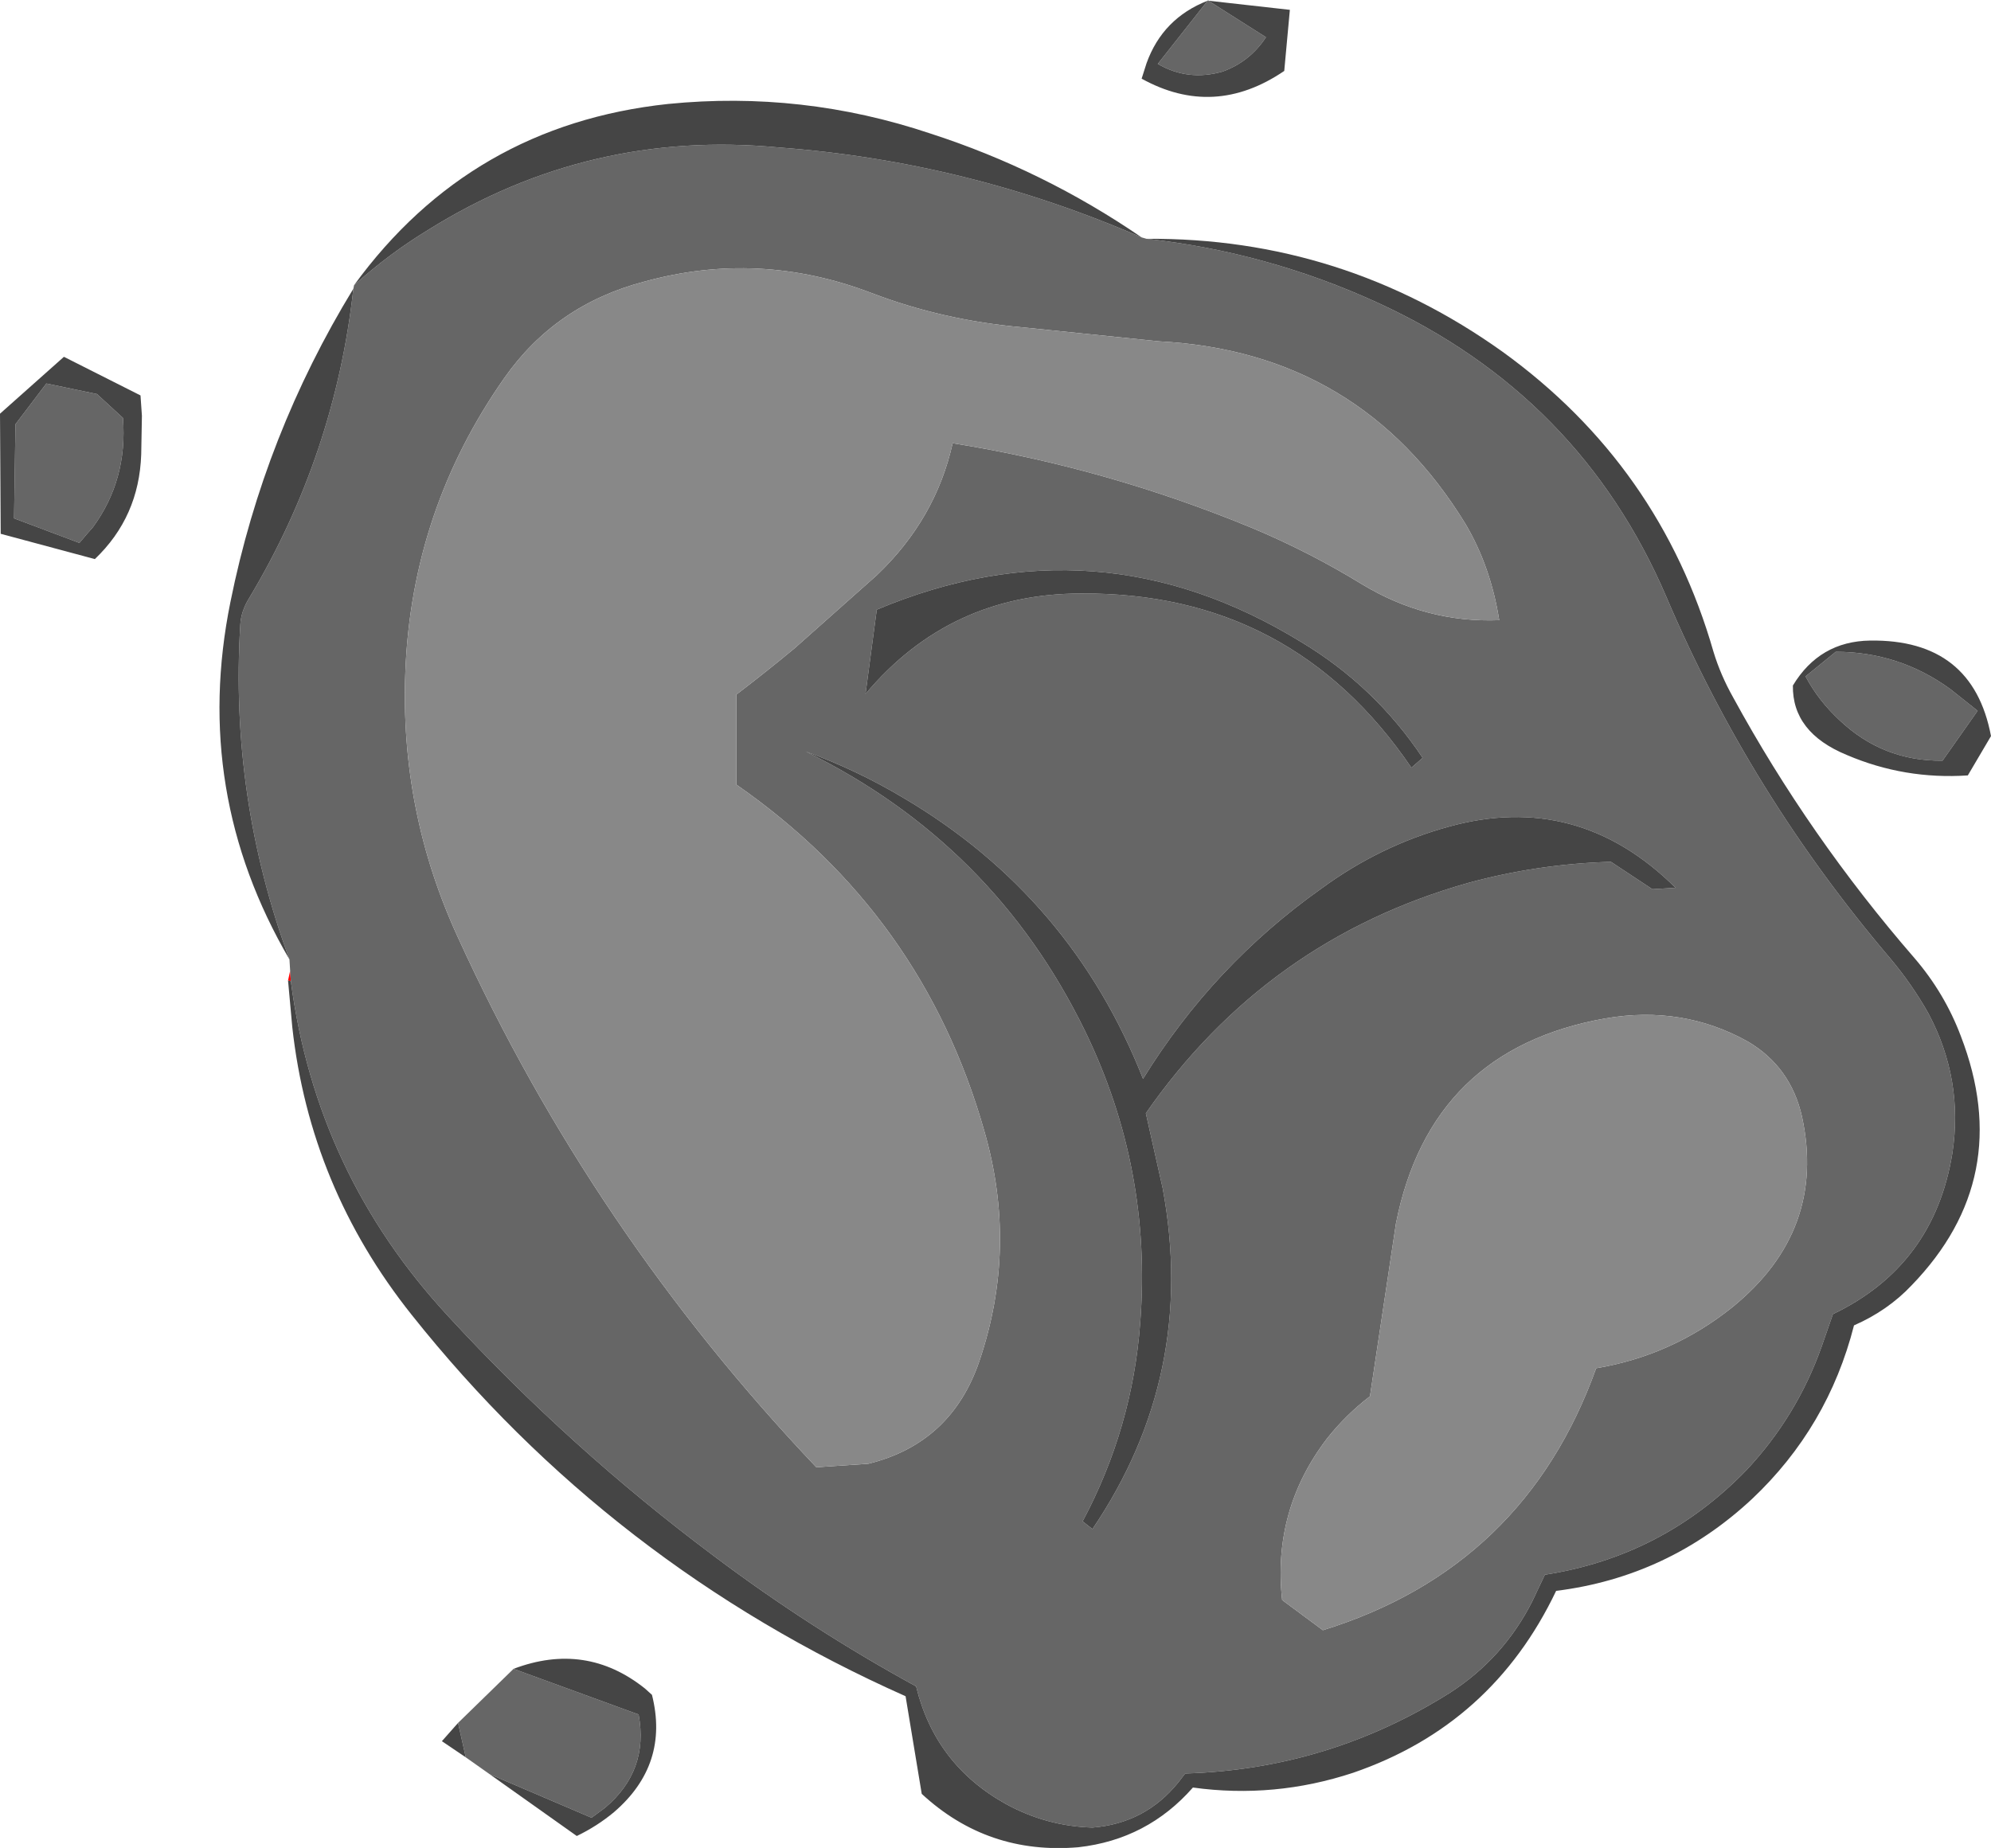 <?xml version="1.0" encoding="UTF-8" standalone="no"?>
<svg xmlns:xlink="http://www.w3.org/1999/xlink" height="131.55px" width="141.7px" xmlns="http://www.w3.org/2000/svg">
  <g transform="matrix(1.0, 0.0, 0.0, 1.0, 75.95, 70.65)">
    <path d="M-55.45 -0.85 L-55.3 -1.55 -55.25 -0.8 -55.45 -0.85" fill="#ff0000" fill-rule="evenodd" stroke="none"/>
    <path d="M10.05 -70.6 L14.15 -68.0 Q13.0 -66.25 11.05 -65.55 8.6 -64.85 6.45 -66.1 L10.0 -70.6 10.05 -70.65 10.05 -70.6 M5.3 -53.75 L5.65 -53.65 Q14.25 -52.7 22.1 -49.1 36.5 -42.5 42.65 -28.15 48.6 -14.15 58.6 -2.4 60.15 -0.55 61.3 1.5 63.8 6.2 63.0 11.45 61.7 19.45 54.5 22.9 L53.7 25.2 Q51.95 30.15 48.35 34.0 42.4 40.15 34.0 41.45 L33.1 43.35 Q31.05 47.4 27.25 49.85 18.6 55.3 8.4 55.6 L7.9 56.25 Q5.55 59.15 1.8 59.45 -1.5 59.35 -4.4 57.75 -9.4 54.95 -10.75 49.4 -18.25 45.3 -25.1 40.15 -35.4 32.45 -44.05 23.05 -53.45 12.9 -55.25 -0.8 L-55.3 -1.55 -55.35 -2.35 Q-59.6 -13.9 -58.85 -26.15 -58.8 -27.15 -58.2 -28.1 -52.1 -38.3 -50.8 -50.1 L-50.75 -50.35 Q-48.25 -52.6 -45.45 -54.3 -34.0 -61.45 -20.5 -60.15 -7.1 -59.15 5.3 -53.75 M30.75 -26.5 Q30.15 -30.3 28.35 -33.35 20.85 -45.6 6.55 -46.35 L-3.2 -47.35 Q-8.85 -47.85 -13.95 -49.8 -21.95 -52.85 -30.1 -50.6 -36.4 -48.95 -40.05 -43.75 -46.65 -34.35 -47.1 -22.85 -47.5 -12.9 -43.35 -3.9 -33.8 17.0 -17.85 33.8 L-14.15 33.55 Q-8.25 32.1 -6.25 26.25 -3.5 18.15 -5.9 9.85 -10.3 -5.6 -23.55 -14.8 L-23.55 -21.2 Q-21.45 -22.8 -19.4 -24.5 L-13.55 -29.7 Q-9.35 -33.7 -8.15 -39.1 2.8 -37.35 13.2 -33.05 17.25 -31.35 21.0 -29.05 25.55 -26.3 30.75 -26.5 M38.7 -9.3 L41.65 -7.35 43.3 -7.45 Q36.35 -14.35 27.15 -11.8 22.25 -10.45 18.1 -7.4 10.4 -1.95 5.4 6.15 0.3 -6.8 -11.65 -13.85 -15.0 -15.85 -18.6 -17.15 -5.25 -10.6 1.25 2.7 6.05 12.55 5.2 23.5 4.65 31.0 1.1 37.65 L1.8 38.2 Q9.25 27.2 6.8 13.95 L5.6 8.6 Q14.2 -3.75 28.55 -7.8 33.5 -9.15 38.7 -9.3 M24.5 -16.0 L25.3 -16.7 Q21.9 -21.8 16.65 -24.95 2.15 -33.85 -13.55 -27.25 L-14.35 -21.25 Q-8.35 -28.4 1.0 -28.4 16.0 -28.5 24.5 -16.0 M52.55 -22.5 L54.7 -24.25 Q59.2 -24.25 62.85 -21.6 L64.8 -20.05 62.3 -16.5 Q58.05 -16.45 54.95 -19.4 53.45 -20.8 52.55 -22.5 M47.35 22.4 Q54.05 16.95 52.3 8.85 51.5 5.3 48.45 3.5 43.8 0.9 38.3 1.85 25.85 4.05 23.4 16.45 L21.55 28.75 Q19.85 30.05 18.5 31.75 14.6 36.85 15.3 43.25 L18.2 45.4 Q32.55 40.95 37.65 26.75 43.05 25.85 47.35 22.4 M-69.05 -42.6 L-67.2 -40.9 Q-66.85 -36.5 -69.35 -33.1 L-69.75 -32.65 -70.3 -32.0 -74.95 -33.75 -74.85 -40.45 -72.65 -43.35 -69.05 -42.6 M-41.1 55.65 L-42.8 54.45 -43.35 52.0 -39.4 48.15 -30.5 51.4 Q-29.75 55.4 -32.9 58.05 L-33.85 58.75 -41.1 55.65" fill="#666666" fill-rule="evenodd" stroke="none"/>
    <path d="M10.05 -70.6 L15.85 -69.95 15.45 -65.6 Q10.45 -62.2 5.3 -65.05 L5.65 -66.15 Q6.8 -69.35 10.0 -70.6 L6.45 -66.1 Q8.6 -64.85 11.05 -65.55 13.0 -66.25 14.15 -68.0 L10.05 -70.6 M5.65 -53.65 Q19.6 -53.75 31.0 -45.6 42.2 -37.5 46.0 -24.25 46.5 -22.6 47.4 -21.0 52.8 -11.1 60.3 -2.45 62.45 0.05 63.6 3.1 67.5 13.2 60.1 20.85 58.4 22.65 56.0 23.7 54.15 30.95 48.75 36.05 42.8 41.6 34.8 42.6 30.25 52.15 20.35 55.55 14.75 57.4 8.95 56.6 5.7 60.3 0.8 60.85 -5.65 61.4 -10.35 57.05 L-11.5 50.1 Q-32.5 40.75 -46.65 22.95 -53.9 13.85 -55.15 2.45 L-55.45 -0.85 -55.25 -0.8 Q-53.45 12.9 -44.05 23.05 -35.4 32.45 -25.1 40.15 -18.25 45.3 -10.75 49.4 -9.4 54.95 -4.4 57.75 -1.5 59.35 1.8 59.45 5.55 59.15 7.9 56.25 L8.4 55.6 Q18.6 55.3 27.25 49.85 31.05 47.4 33.1 43.35 L34.0 41.45 Q42.4 40.15 48.35 34.0 51.95 30.15 53.7 25.2 L54.5 22.9 Q61.7 19.45 63.0 11.45 63.8 6.2 61.3 1.5 60.15 -0.55 58.6 -2.4 48.6 -14.15 42.65 -28.15 36.5 -42.5 22.1 -49.1 14.25 -52.7 5.65 -53.65 M-55.35 -2.35 Q-62.3 -14.25 -59.55 -27.8 -57.15 -39.7 -50.8 -50.1 -52.1 -38.3 -58.2 -28.1 -58.8 -27.15 -58.85 -26.15 -59.6 -13.9 -55.35 -2.35 M-50.75 -50.35 Q-42.45 -61.75 -28.4 -63.25 -18.85 -64.2 -9.75 -61.15 -1.7 -58.55 5.3 -53.75 -7.1 -59.15 -20.5 -60.15 -34.0 -61.45 -45.45 -54.3 -48.25 -52.6 -50.75 -50.35 M38.7 -9.3 Q33.5 -9.15 28.55 -7.8 14.2 -3.75 5.6 8.6 L6.8 13.95 Q9.25 27.2 1.8 38.2 L1.1 37.65 Q4.65 31.0 5.2 23.5 6.05 12.55 1.25 2.7 -5.25 -10.6 -18.6 -17.15 -15.0 -15.85 -11.65 -13.85 0.3 -6.8 5.4 6.15 10.4 -1.95 18.1 -7.4 22.25 -10.45 27.15 -11.8 36.35 -14.35 43.3 -7.45 L41.65 -7.35 38.7 -9.3 M24.5 -16.0 Q16.0 -28.5 1.0 -28.4 -8.35 -28.4 -14.35 -21.25 L-13.55 -27.25 Q2.15 -33.85 16.65 -24.95 21.9 -21.8 25.3 -16.7 L24.5 -16.0 M52.55 -22.5 Q53.45 -20.8 54.95 -19.4 58.05 -16.45 62.3 -16.5 L64.8 -20.05 62.85 -21.6 Q59.2 -24.25 54.7 -24.25 L52.55 -22.5 M55.5 -16.9 Q51.6 -18.5 51.65 -21.85 53.55 -25.0 57.15 -25.05 64.45 -25.15 65.75 -18.25 L64.1 -15.45 Q59.6 -15.15 55.5 -16.9 M-69.05 -42.6 L-72.65 -43.35 -74.85 -40.45 -74.95 -33.75 -70.3 -32.0 -69.75 -32.65 -69.35 -33.1 Q-66.85 -36.5 -67.2 -40.9 L-69.05 -42.6 M-65.85 -41.05 L-65.9 -38.3 Q-66.05 -33.85 -69.2 -30.85 L-75.9 -32.65 -75.95 -41.2 -71.4 -45.25 -65.95 -42.5 -65.85 -41.05 M-42.8 54.45 L-44.5 53.3 -43.35 52.0 -42.8 54.45 M-39.4 48.15 Q-34.25 46.2 -30.05 49.55 L-29.55 50.0 Q-28.3 54.95 -32.25 58.35 -33.45 59.35 -34.9 60.05 L-41.1 55.65 -33.85 58.75 -32.9 58.05 Q-29.75 55.4 -30.5 51.4 L-39.4 48.15" fill="#454545" fill-rule="evenodd" stroke="none"/>
    <path d="M30.75 -26.5 Q25.55 -26.3 21.0 -29.05 17.25 -31.35 13.2 -33.05 2.8 -37.35 -8.15 -39.1 -9.35 -33.7 -13.55 -29.7 L-19.4 -24.5 Q-21.45 -22.8 -23.55 -21.2 L-23.55 -14.8 Q-10.3 -5.6 -5.9 9.85 -3.5 18.15 -6.25 26.25 -8.25 32.1 -14.15 33.55 L-17.85 33.8 Q-33.8 17.0 -43.35 -3.9 -47.5 -12.9 -47.1 -22.85 -46.65 -34.35 -40.05 -43.75 -36.4 -48.95 -30.1 -50.6 -21.95 -52.85 -13.95 -49.8 -8.85 -47.85 -3.2 -47.35 L6.55 -46.35 Q20.85 -45.6 28.35 -33.35 30.15 -30.3 30.75 -26.5 M47.35 22.4 Q43.05 25.85 37.65 26.75 32.55 40.95 18.2 45.4 L15.3 43.25 Q14.6 36.85 18.5 31.75 19.85 30.05 21.55 28.75 L23.4 16.45 Q25.85 4.05 38.3 1.85 43.8 0.9 48.45 3.5 51.5 5.3 52.3 8.85 54.05 16.95 47.35 22.4" fill="#888888" fill-rule="evenodd" stroke="none"/>
  </g>
</svg>
